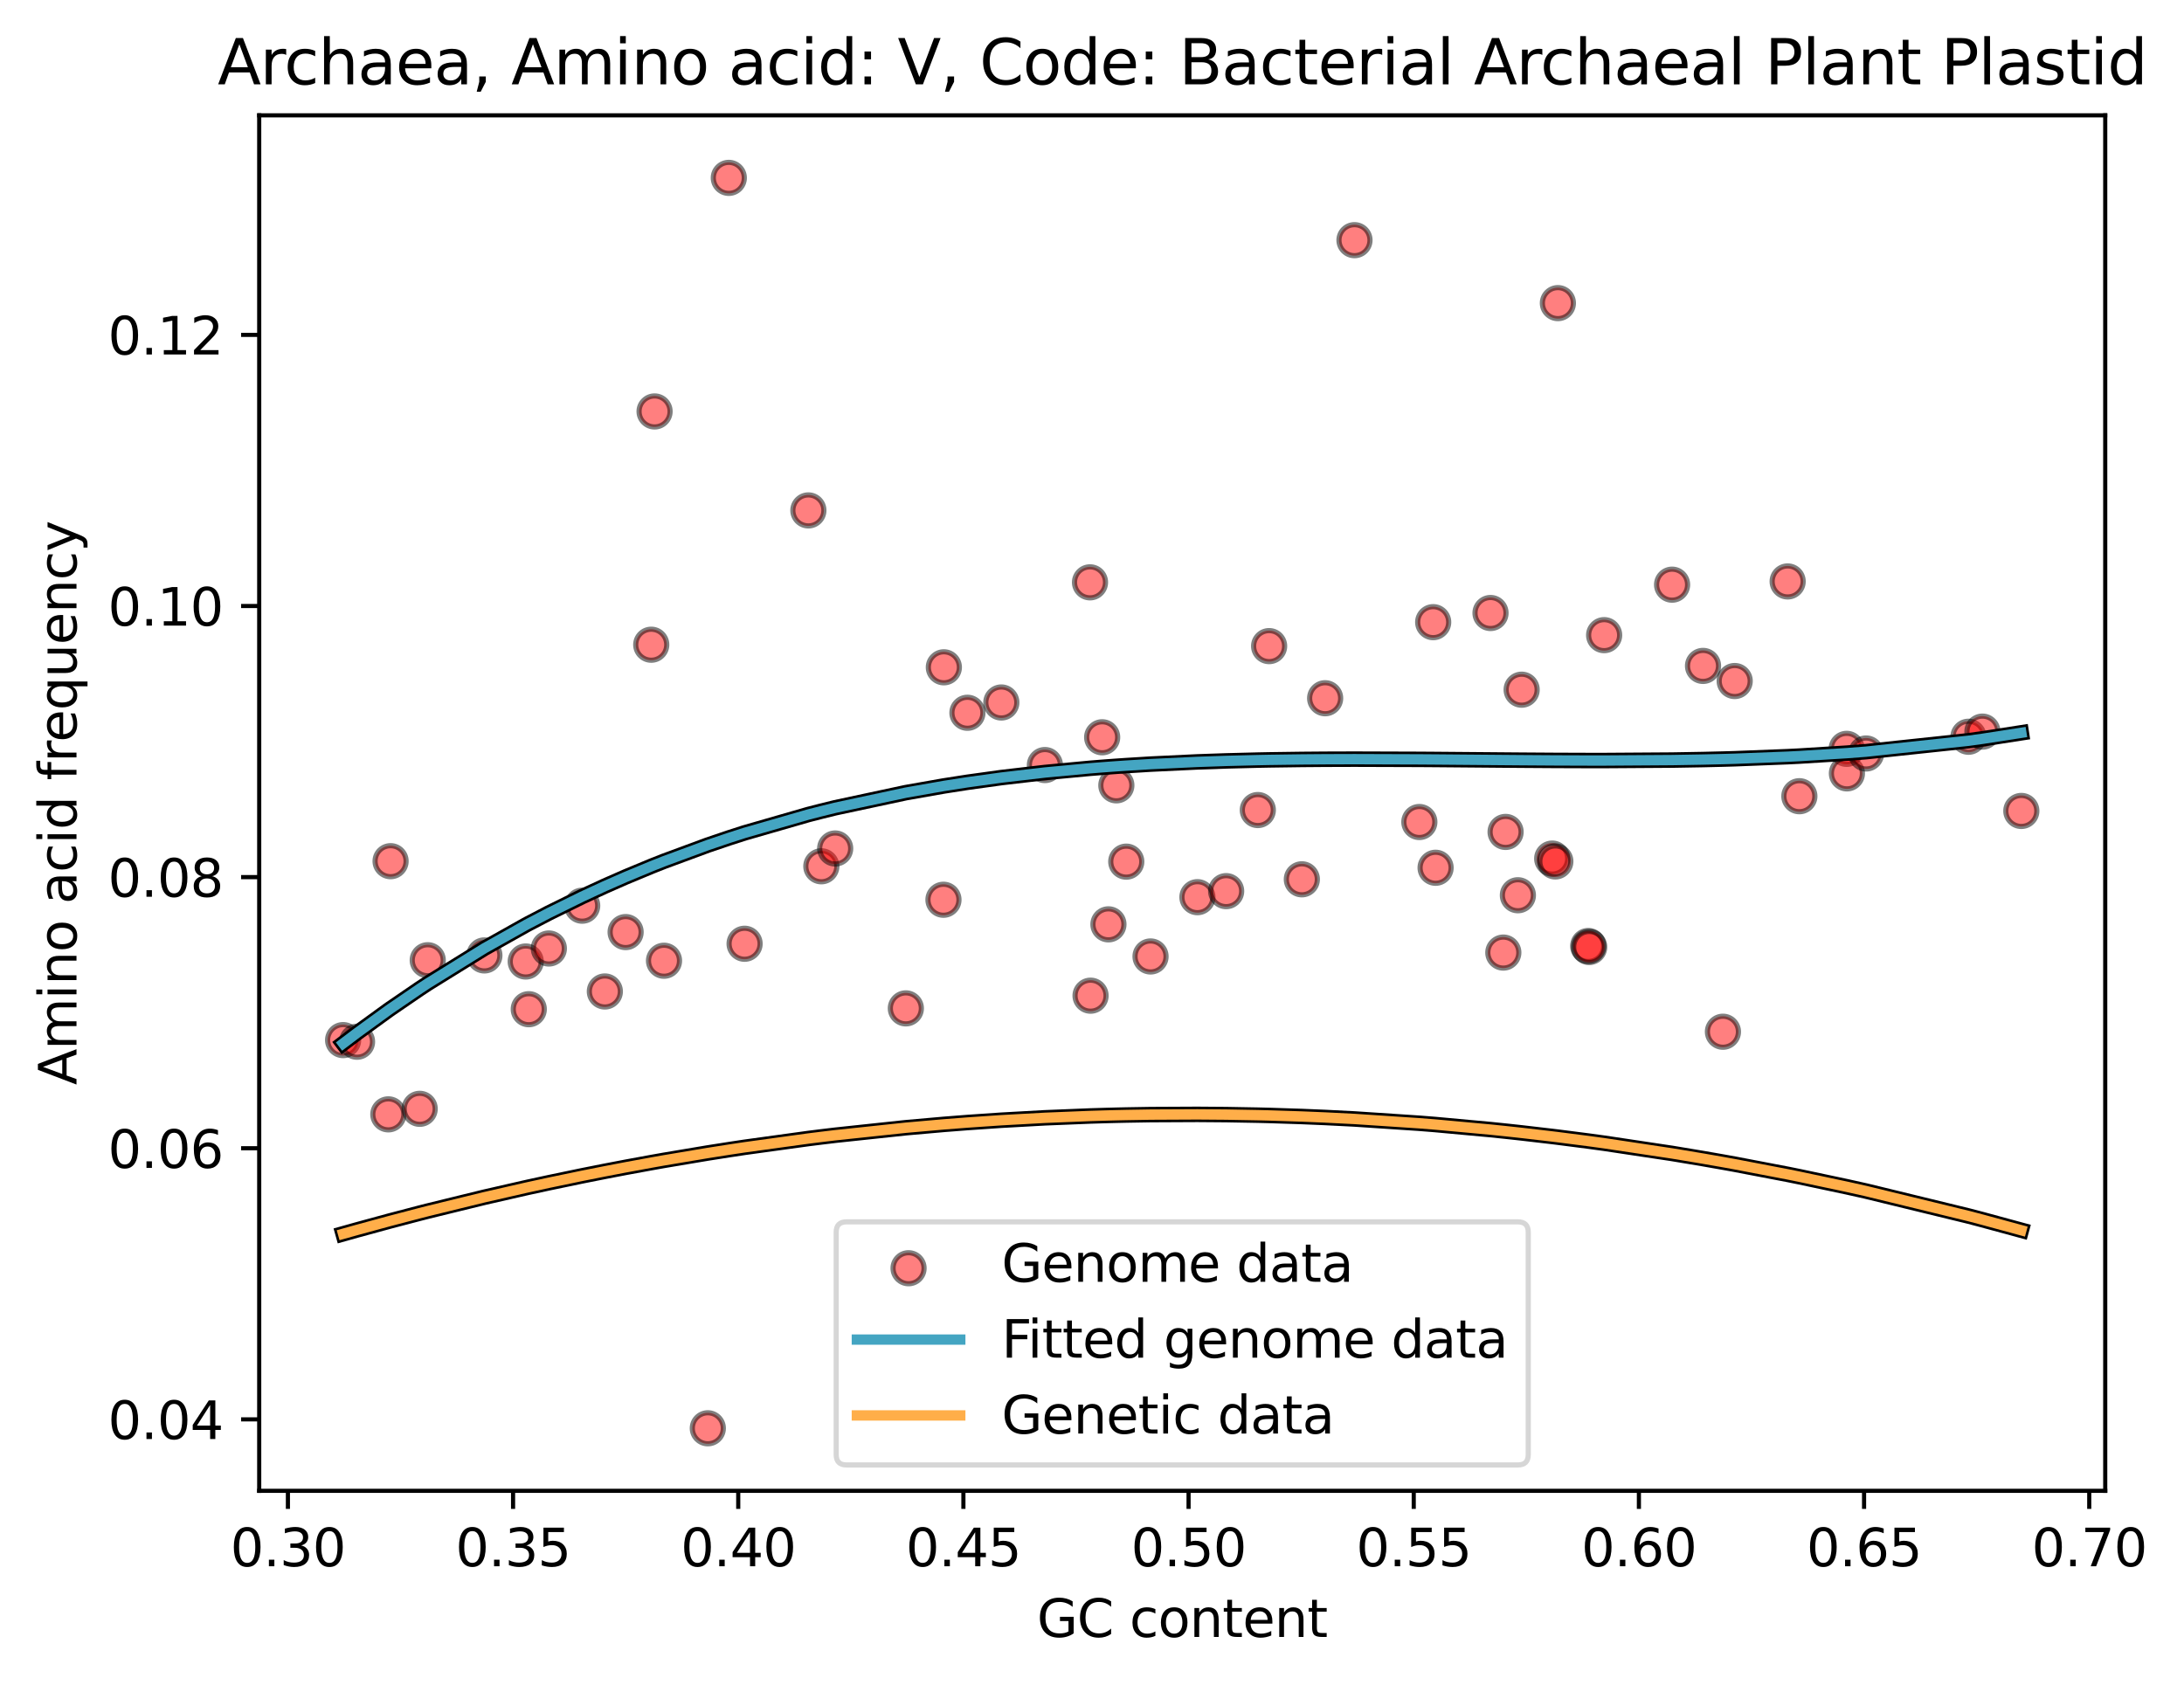 <?xml version="1.0" encoding="utf-8" standalone="no"?>
<!DOCTYPE svg PUBLIC "-//W3C//DTD SVG 1.1//EN"
  "http://www.w3.org/Graphics/SVG/1.1/DTD/svg11.dtd">
<svg xmlns:xlink="http://www.w3.org/1999/xlink" width="422.502pt" height="325.986pt" viewBox="0 0 422.502 325.986" xmlns="http://www.w3.org/2000/svg" version="1.1">
 <defs>
  <style type="text/css">*{stroke-linejoin: round; stroke-linecap: butt}</style>
 </defs>
 <g id="figure_1">
  <g id="patch_1">
   <path d="M 0 325.986 
L 422.502 325.986 
L 422.502 0 
L 0 0 
z
" style="fill: #ffffff"/>
  </g>
  <g id="axes_1">
   <g id="patch_2">
    <path d="M 50.144 288.43 
L 407.264 288.43 
L 407.264 22.318 
L 50.144 22.318 
z
" style="fill: #ffffff"/>
   </g>
   <g id="PathCollection_1">
    <defs>
     <path id="m0ebdf6efb5" d="M 0 3 
C 0.796 3 1.559 2.684 2.121 2.121 
C 2.684 1.559 3 0.796 3 0 
C 3 -0.796 2.684 -1.559 2.121 -2.121 
C 1.559 -2.684 0.796 -3 0 -3 
C -0.796 -3 -1.559 -2.684 -2.121 -2.121 
C -2.684 -1.559 -3 -0.796 -3 0 
C -3 0.796 -2.684 1.559 -2.121 2.121 
C -1.559 2.684 -0.796 3 0 3 
z
" style="stroke: #000000; stroke-opacity: 0.5"/>
    </defs>
    <g clip-path="url(#pdf1509f895)">
     <use xlink:href="#m0ebdf6efb5" x="66.376" y="201.232" style="fill: #ff0000; fill-opacity: 0.5; stroke: #000000; stroke-opacity: 0.5"/>
     <use xlink:href="#m0ebdf6efb5" x="69.071" y="201.546" style="fill: #ff0000; fill-opacity: 0.5; stroke: #000000; stroke-opacity: 0.5"/>
     <use xlink:href="#m0ebdf6efb5" x="75.124" y="215.6" style="fill: #ff0000; fill-opacity: 0.5; stroke: #000000; stroke-opacity: 0.5"/>
     <use xlink:href="#m0ebdf6efb5" x="75.56" y="166.617" style="fill: #ff0000; fill-opacity: 0.5; stroke: #000000; stroke-opacity: 0.5"/>
     <use xlink:href="#m0ebdf6efb5" x="81.191" y="214.528" style="fill: #ff0000; fill-opacity: 0.5; stroke: #000000; stroke-opacity: 0.5"/>
     <use xlink:href="#m0ebdf6efb5" x="82.747" y="185.78" style="fill: #ff0000; fill-opacity: 0.5; stroke: #000000; stroke-opacity: 0.5"/>
     <use xlink:href="#m0ebdf6efb5" x="93.706" y="184.849" style="fill: #ff0000; fill-opacity: 0.5; stroke: #000000; stroke-opacity: 0.5"/>
     <use xlink:href="#m0ebdf6efb5" x="101.704" y="186.026" style="fill: #ff0000; fill-opacity: 0.5; stroke: #000000; stroke-opacity: 0.5"/>
     <use xlink:href="#m0ebdf6efb5" x="102.292" y="195.255" style="fill: #ff0000; fill-opacity: 0.5; stroke: #000000; stroke-opacity: 0.5"/>
     <use xlink:href="#m0ebdf6efb5" x="106.176" y="183.509" style="fill: #ff0000; fill-opacity: 0.5; stroke: #000000; stroke-opacity: 0.5"/>
     <use xlink:href="#m0ebdf6efb5" x="112.626" y="175.226" style="fill: #ff0000; fill-opacity: 0.5; stroke: #000000; stroke-opacity: 0.5"/>
     <use xlink:href="#m0ebdf6efb5" x="117.01" y="191.824" style="fill: #ff0000; fill-opacity: 0.5; stroke: #000000; stroke-opacity: 0.5"/>
     <use xlink:href="#m0ebdf6efb5" x="121.029" y="180.334" style="fill: #ff0000; fill-opacity: 0.5; stroke: #000000; stroke-opacity: 0.5"/>
     <use xlink:href="#m0ebdf6efb5" x="125.985" y="124.736" style="fill: #ff0000; fill-opacity: 0.5; stroke: #000000; stroke-opacity: 0.5"/>
     <use xlink:href="#m0ebdf6efb5" x="126.63" y="79.604" style="fill: #ff0000; fill-opacity: 0.5; stroke: #000000; stroke-opacity: 0.5"/>
     <use xlink:href="#m0ebdf6efb5" x="128.455" y="185.878" style="fill: #ff0000; fill-opacity: 0.5; stroke: #000000; stroke-opacity: 0.5"/>
     <use xlink:href="#m0ebdf6efb5" x="136.93" y="276.334" style="fill: #ff0000; fill-opacity: 0.5; stroke: #000000; stroke-opacity: 0.5"/>
     <use xlink:href="#m0ebdf6efb5" x="140.99" y="34.414" style="fill: #ff0000; fill-opacity: 0.5; stroke: #000000; stroke-opacity: 0.5"/>
     <use xlink:href="#m0ebdf6efb5" x="144.044" y="182.592" style="fill: #ff0000; fill-opacity: 0.5; stroke: #000000; stroke-opacity: 0.5"/>
     <use xlink:href="#m0ebdf6efb5" x="156.382" y="98.752" style="fill: #ff0000; fill-opacity: 0.5; stroke: #000000; stroke-opacity: 0.5"/>
     <use xlink:href="#m0ebdf6efb5" x="158.888" y="167.603" style="fill: #ff0000; fill-opacity: 0.5; stroke: #000000; stroke-opacity: 0.5"/>
     <use xlink:href="#m0ebdf6efb5" x="161.566" y="164.161" style="fill: #ff0000; fill-opacity: 0.5; stroke: #000000; stroke-opacity: 0.5"/>
     <use xlink:href="#m0ebdf6efb5" x="175.239" y="195.094" style="fill: #ff0000; fill-opacity: 0.5; stroke: #000000; stroke-opacity: 0.5"/>
     <use xlink:href="#m0ebdf6efb5" x="182.516" y="174.078" style="fill: #ff0000; fill-opacity: 0.5; stroke: #000000; stroke-opacity: 0.5"/>
     <use xlink:href="#m0ebdf6efb5" x="182.592" y="129.104" style="fill: #ff0000; fill-opacity: 0.5; stroke: #000000; stroke-opacity: 0.5"/>
     <use xlink:href="#m0ebdf6efb5" x="187.153" y="137.903" style="fill: #ff0000; fill-opacity: 0.5; stroke: #000000; stroke-opacity: 0.5"/>
     <use xlink:href="#m0ebdf6efb5" x="193.71" y="135.912" style="fill: #ff0000; fill-opacity: 0.5; stroke: #000000; stroke-opacity: 0.5"/>
     <use xlink:href="#m0ebdf6efb5" x="202.139" y="148.018" style="fill: #ff0000; fill-opacity: 0.5; stroke: #000000; stroke-opacity: 0.5"/>
     <use xlink:href="#m0ebdf6efb5" x="210.866" y="112.667" style="fill: #ff0000; fill-opacity: 0.5; stroke: #000000; stroke-opacity: 0.5"/>
     <use xlink:href="#m0ebdf6efb5" x="210.971" y="192.638" style="fill: #ff0000; fill-opacity: 0.5; stroke: #000000; stroke-opacity: 0.5"/>
     <use xlink:href="#m0ebdf6efb5" x="213.216" y="142.643" style="fill: #ff0000; fill-opacity: 0.5; stroke: #000000; stroke-opacity: 0.5"/>
     <use xlink:href="#m0ebdf6efb5" x="214.43" y="178.837" style="fill: #ff0000; fill-opacity: 0.5; stroke: #000000; stroke-opacity: 0.5"/>
     <use xlink:href="#m0ebdf6efb5" x="215.961" y="151.942" style="fill: #ff0000; fill-opacity: 0.5; stroke: #000000; stroke-opacity: 0.5"/>
     <use xlink:href="#m0ebdf6efb5" x="217.88" y="166.706" style="fill: #ff0000; fill-opacity: 0.5; stroke: #000000; stroke-opacity: 0.5"/>
     <use xlink:href="#m0ebdf6efb5" x="222.575" y="185.051" style="fill: #ff0000; fill-opacity: 0.5; stroke: #000000; stroke-opacity: 0.5"/>
     <use xlink:href="#m0ebdf6efb5" x="231.646" y="173.579" style="fill: #ff0000; fill-opacity: 0.5; stroke: #000000; stroke-opacity: 0.5"/>
     <use xlink:href="#m0ebdf6efb5" x="237.202" y="172.412" style="fill: #ff0000; fill-opacity: 0.5; stroke: #000000; stroke-opacity: 0.5"/>
     <use xlink:href="#m0ebdf6efb5" x="243.329" y="156.722" style="fill: #ff0000; fill-opacity: 0.5; stroke: #000000; stroke-opacity: 0.5"/>
     <use xlink:href="#m0ebdf6efb5" x="245.515" y="125.006" style="fill: #ff0000; fill-opacity: 0.5; stroke: #000000; stroke-opacity: 0.5"/>
     <use xlink:href="#m0ebdf6efb5" x="251.846" y="170.124" style="fill: #ff0000; fill-opacity: 0.5; stroke: #000000; stroke-opacity: 0.5"/>
     <use xlink:href="#m0ebdf6efb5" x="256.352" y="135.09" style="fill: #ff0000; fill-opacity: 0.5; stroke: #000000; stroke-opacity: 0.5"/>
     <use xlink:href="#m0ebdf6efb5" x="262.029" y="46.466" style="fill: #ff0000; fill-opacity: 0.5; stroke: #000000; stroke-opacity: 0.5"/>
     <use xlink:href="#m0ebdf6efb5" x="274.577" y="159.038" style="fill: #ff0000; fill-opacity: 0.5; stroke: #000000; stroke-opacity: 0.5"/>
     <use xlink:href="#m0ebdf6efb5" x="277.254" y="120.371" style="fill: #ff0000; fill-opacity: 0.5; stroke: #000000; stroke-opacity: 0.5"/>
     <use xlink:href="#m0ebdf6efb5" x="277.721" y="167.89" style="fill: #ff0000; fill-opacity: 0.5; stroke: #000000; stroke-opacity: 0.5"/>
     <use xlink:href="#m0ebdf6efb5" x="288.345" y="118.601" style="fill: #ff0000; fill-opacity: 0.5; stroke: #000000; stroke-opacity: 0.5"/>
     <use xlink:href="#m0ebdf6efb5" x="290.822" y="184.299" style="fill: #ff0000; fill-opacity: 0.5; stroke: #000000; stroke-opacity: 0.5"/>
     <use xlink:href="#m0ebdf6efb5" x="291.262" y="160.956" style="fill: #ff0000; fill-opacity: 0.5; stroke: #000000; stroke-opacity: 0.5"/>
     <use xlink:href="#m0ebdf6efb5" x="293.639" y="173.206" style="fill: #ff0000; fill-opacity: 0.5; stroke: #000000; stroke-opacity: 0.5"/>
     <use xlink:href="#m0ebdf6efb5" x="294.368" y="133.436" style="fill: #ff0000; fill-opacity: 0.5; stroke: #000000; stroke-opacity: 0.5"/>
     <use xlink:href="#m0ebdf6efb5" x="300.279" y="166.112" style="fill: #ff0000; fill-opacity: 0.5; stroke: #000000; stroke-opacity: 0.5"/>
     <use xlink:href="#m0ebdf6efb5" x="300.884" y="166.663" style="fill: #ff0000; fill-opacity: 0.5; stroke: #000000; stroke-opacity: 0.5"/>
     <use xlink:href="#m0ebdf6efb5" x="301.379" y="58.646" style="fill: #ff0000; fill-opacity: 0.5; stroke: #000000; stroke-opacity: 0.5"/>
     <use xlink:href="#m0ebdf6efb5" x="307.246" y="183.027" style="fill: #ff0000; fill-opacity: 0.5; stroke: #000000; stroke-opacity: 0.5"/>
     <use xlink:href="#m0ebdf6efb5" x="307.433" y="183.219" style="fill: #ff0000; fill-opacity: 0.5; stroke: #000000; stroke-opacity: 0.5"/>
     <use xlink:href="#m0ebdf6efb5" x="310.325" y="122.884" style="fill: #ff0000; fill-opacity: 0.5; stroke: #000000; stroke-opacity: 0.5"/>
     <use xlink:href="#m0ebdf6efb5" x="323.471" y="113.117" style="fill: #ff0000; fill-opacity: 0.5; stroke: #000000; stroke-opacity: 0.5"/>
     <use xlink:href="#m0ebdf6efb5" x="329.455" y="128.836" style="fill: #ff0000; fill-opacity: 0.5; stroke: #000000; stroke-opacity: 0.5"/>
     <use xlink:href="#m0ebdf6efb5" x="333.307" y="199.614" style="fill: #ff0000; fill-opacity: 0.5; stroke: #000000; stroke-opacity: 0.5"/>
     <use xlink:href="#m0ebdf6efb5" x="335.583" y="131.761" style="fill: #ff0000; fill-opacity: 0.5; stroke: #000000; stroke-opacity: 0.5"/>
     <use xlink:href="#m0ebdf6efb5" x="345.829" y="112.494" style="fill: #ff0000; fill-opacity: 0.5; stroke: #000000; stroke-opacity: 0.5"/>
     <use xlink:href="#m0ebdf6efb5" x="348.092" y="154.046" style="fill: #ff0000; fill-opacity: 0.5; stroke: #000000; stroke-opacity: 0.5"/>
     <use xlink:href="#m0ebdf6efb5" x="357.247" y="144.883" style="fill: #ff0000; fill-opacity: 0.5; stroke: #000000; stroke-opacity: 0.5"/>
     <use xlink:href="#m0ebdf6efb5" x="357.29" y="149.628" style="fill: #ff0000; fill-opacity: 0.5; stroke: #000000; stroke-opacity: 0.5"/>
     <use xlink:href="#m0ebdf6efb5" x="361.001" y="145.781" style="fill: #ff0000; fill-opacity: 0.5; stroke: #000000; stroke-opacity: 0.5"/>
     <use xlink:href="#m0ebdf6efb5" x="380.809" y="142.54" style="fill: #ff0000; fill-opacity: 0.5; stroke: #000000; stroke-opacity: 0.5"/>
     <use xlink:href="#m0ebdf6efb5" x="383.505" y="141.548" style="fill: #ff0000; fill-opacity: 0.5; stroke: #000000; stroke-opacity: 0.5"/>
     <use xlink:href="#m0ebdf6efb5" x="391.031" y="156.898" style="fill: #ff0000; fill-opacity: 0.5; stroke: #000000; stroke-opacity: 0.5"/>
    </g>
   </g>
   <g id="matplotlib.axis_1">
    <g id="xtick_1">
     <g id="line2d_1">
      <defs>
       <path id="mc26ed80497" d="M 0 0 
L 0 3.5 
" style="stroke: #000000; stroke-width: 0.8"/>
      </defs>
      <g>
       <use xlink:href="#mc26ed80497" x="55.696" y="288.43" style="stroke: #000000; stroke-width: 0.8"/>
      </g>
     </g>
     <g id="text_1">
      <!-- 0.30 -->
      <g transform="translate(44.563 303.029) scale(0.1 -0.1)">
       <defs>
        <path id="DejaVuSans-30" d="M 2034 4250 
Q 1547 4250 1301 3770 
Q 1056 3291 1056 2328 
Q 1056 1369 1301 889 
Q 1547 409 2034 409 
Q 2525 409 2770 889 
Q 3016 1369 3016 2328 
Q 3016 3291 2770 3770 
Q 2525 4250 2034 4250 
z
M 2034 4750 
Q 2819 4750 3233 4129 
Q 3647 3509 3647 2328 
Q 3647 1150 3233 529 
Q 2819 -91 2034 -91 
Q 1250 -91 836 529 
Q 422 1150 422 2328 
Q 422 3509 836 4129 
Q 1250 4750 2034 4750 
z
" transform="scale(0.016)"/>
        <path id="DejaVuSans-2e" d="M 684 794 
L 1344 794 
L 1344 0 
L 684 0 
L 684 794 
z
" transform="scale(0.016)"/>
        <path id="DejaVuSans-33" d="M 2597 2516 
Q 3050 2419 3304 2112 
Q 3559 1806 3559 1356 
Q 3559 666 3084 287 
Q 2609 -91 1734 -91 
Q 1441 -91 1130 -33 
Q 819 25 488 141 
L 488 750 
Q 750 597 1062 519 
Q 1375 441 1716 441 
Q 2309 441 2620 675 
Q 2931 909 2931 1356 
Q 2931 1769 2642 2001 
Q 2353 2234 1838 2234 
L 1294 2234 
L 1294 2753 
L 1863 2753 
Q 2328 2753 2575 2939 
Q 2822 3125 2822 3475 
Q 2822 3834 2567 4026 
Q 2313 4219 1838 4219 
Q 1578 4219 1281 4162 
Q 984 4106 628 3988 
L 628 4550 
Q 988 4650 1302 4700 
Q 1616 4750 1894 4750 
Q 2613 4750 3031 4423 
Q 3450 4097 3450 3541 
Q 3450 3153 3228 2886 
Q 3006 2619 2597 2516 
z
" transform="scale(0.016)"/>
       </defs>
       <use xlink:href="#DejaVuSans-30"/>
       <use xlink:href="#DejaVuSans-2e" x="63.623"/>
       <use xlink:href="#DejaVuSans-33" x="95.41"/>
       <use xlink:href="#DejaVuSans-30" x="159.033"/>
      </g>
     </g>
    </g>
    <g id="xtick_2">
     <g id="line2d_2">
      <g>
       <use xlink:href="#mc26ed80497" x="99.255" y="288.43" style="stroke: #000000; stroke-width: 0.8"/>
      </g>
     </g>
     <g id="text_2">
      <!-- 0.35 -->
      <g transform="translate(88.122 303.029) scale(0.1 -0.1)">
       <defs>
        <path id="DejaVuSans-35" d="M 691 4666 
L 3169 4666 
L 3169 4134 
L 1269 4134 
L 1269 2991 
Q 1406 3038 1543 3061 
Q 1681 3084 1819 3084 
Q 2600 3084 3056 2656 
Q 3513 2228 3513 1497 
Q 3513 744 3044 326 
Q 2575 -91 1722 -91 
Q 1428 -91 1123 -41 
Q 819 9 494 109 
L 494 744 
Q 775 591 1075 516 
Q 1375 441 1709 441 
Q 2250 441 2565 725 
Q 2881 1009 2881 1497 
Q 2881 1984 2565 2268 
Q 2250 2553 1709 2553 
Q 1456 2553 1204 2497 
Q 953 2441 691 2322 
L 691 4666 
z
" transform="scale(0.016)"/>
       </defs>
       <use xlink:href="#DejaVuSans-30"/>
       <use xlink:href="#DejaVuSans-2e" x="63.623"/>
       <use xlink:href="#DejaVuSans-33" x="95.41"/>
       <use xlink:href="#DejaVuSans-35" x="159.033"/>
      </g>
     </g>
    </g>
    <g id="xtick_3">
     <g id="line2d_3">
      <g>
       <use xlink:href="#mc26ed80497" x="142.814" y="288.43" style="stroke: #000000; stroke-width: 0.8"/>
      </g>
     </g>
     <g id="text_3">
      <!-- 0.40 -->
      <g transform="translate(131.681 303.029) scale(0.1 -0.1)">
       <defs>
        <path id="DejaVuSans-34" d="M 2419 4116 
L 825 1625 
L 2419 1625 
L 2419 4116 
z
M 2253 4666 
L 3047 4666 
L 3047 1625 
L 3713 1625 
L 3713 1100 
L 3047 1100 
L 3047 0 
L 2419 0 
L 2419 1100 
L 313 1100 
L 313 1709 
L 2253 4666 
z
" transform="scale(0.016)"/>
       </defs>
       <use xlink:href="#DejaVuSans-30"/>
       <use xlink:href="#DejaVuSans-2e" x="63.623"/>
       <use xlink:href="#DejaVuSans-34" x="95.41"/>
       <use xlink:href="#DejaVuSans-30" x="159.033"/>
      </g>
     </g>
    </g>
    <g id="xtick_4">
     <g id="line2d_4">
      <g>
       <use xlink:href="#mc26ed80497" x="186.373" y="288.43" style="stroke: #000000; stroke-width: 0.8"/>
      </g>
     </g>
     <g id="text_4">
      <!-- 0.45 -->
      <g transform="translate(175.241 303.029) scale(0.1 -0.1)">
       <use xlink:href="#DejaVuSans-30"/>
       <use xlink:href="#DejaVuSans-2e" x="63.623"/>
       <use xlink:href="#DejaVuSans-34" x="95.41"/>
       <use xlink:href="#DejaVuSans-35" x="159.033"/>
      </g>
     </g>
    </g>
    <g id="xtick_5">
     <g id="line2d_5">
      <g>
       <use xlink:href="#mc26ed80497" x="229.933" y="288.43" style="stroke: #000000; stroke-width: 0.8"/>
      </g>
     </g>
     <g id="text_5">
      <!-- 0.50 -->
      <g transform="translate(218.8 303.029) scale(0.1 -0.1)">
       <use xlink:href="#DejaVuSans-30"/>
       <use xlink:href="#DejaVuSans-2e" x="63.623"/>
       <use xlink:href="#DejaVuSans-35" x="95.41"/>
       <use xlink:href="#DejaVuSans-30" x="159.033"/>
      </g>
     </g>
    </g>
    <g id="xtick_6">
     <g id="line2d_6">
      <g>
       <use xlink:href="#mc26ed80497" x="273.492" y="288.43" style="stroke: #000000; stroke-width: 0.8"/>
      </g>
     </g>
     <g id="text_6">
      <!-- 0.55 -->
      <g transform="translate(262.359 303.029) scale(0.1 -0.1)">
       <use xlink:href="#DejaVuSans-30"/>
       <use xlink:href="#DejaVuSans-2e" x="63.623"/>
       <use xlink:href="#DejaVuSans-35" x="95.41"/>
       <use xlink:href="#DejaVuSans-35" x="159.033"/>
      </g>
     </g>
    </g>
    <g id="xtick_7">
     <g id="line2d_7">
      <g>
       <use xlink:href="#mc26ed80497" x="317.051" y="288.43" style="stroke: #000000; stroke-width: 0.8"/>
      </g>
     </g>
     <g id="text_7">
      <!-- 0.60 -->
      <g transform="translate(305.918 303.029) scale(0.1 -0.1)">
       <defs>
        <path id="DejaVuSans-36" d="M 2113 2584 
Q 1688 2584 1439 2293 
Q 1191 2003 1191 1497 
Q 1191 994 1439 701 
Q 1688 409 2113 409 
Q 2538 409 2786 701 
Q 3034 994 3034 1497 
Q 3034 2003 2786 2293 
Q 2538 2584 2113 2584 
z
M 3366 4563 
L 3366 3988 
Q 3128 4100 2886 4159 
Q 2644 4219 2406 4219 
Q 1781 4219 1451 3797 
Q 1122 3375 1075 2522 
Q 1259 2794 1537 2939 
Q 1816 3084 2150 3084 
Q 2853 3084 3261 2657 
Q 3669 2231 3669 1497 
Q 3669 778 3244 343 
Q 2819 -91 2113 -91 
Q 1303 -91 875 529 
Q 447 1150 447 2328 
Q 447 3434 972 4092 
Q 1497 4750 2381 4750 
Q 2619 4750 2861 4703 
Q 3103 4656 3366 4563 
z
" transform="scale(0.016)"/>
       </defs>
       <use xlink:href="#DejaVuSans-30"/>
       <use xlink:href="#DejaVuSans-2e" x="63.623"/>
       <use xlink:href="#DejaVuSans-36" x="95.41"/>
       <use xlink:href="#DejaVuSans-30" x="159.033"/>
      </g>
     </g>
    </g>
    <g id="xtick_8">
     <g id="line2d_8">
      <g>
       <use xlink:href="#mc26ed80497" x="360.61" y="288.43" style="stroke: #000000; stroke-width: 0.8"/>
      </g>
     </g>
     <g id="text_8">
      <!-- 0.65 -->
      <g transform="translate(349.478 303.029) scale(0.1 -0.1)">
       <use xlink:href="#DejaVuSans-30"/>
       <use xlink:href="#DejaVuSans-2e" x="63.623"/>
       <use xlink:href="#DejaVuSans-36" x="95.41"/>
       <use xlink:href="#DejaVuSans-35" x="159.033"/>
      </g>
     </g>
    </g>
    <g id="xtick_9">
     <g id="line2d_9">
      <g>
       <use xlink:href="#mc26ed80497" x="404.17" y="288.43" style="stroke: #000000; stroke-width: 0.8"/>
      </g>
     </g>
     <g id="text_9">
      <!-- 0.70 -->
      <g transform="translate(393.037 303.029) scale(0.1 -0.1)">
       <defs>
        <path id="DejaVuSans-37" d="M 525 4666 
L 3525 4666 
L 3525 4397 
L 1831 0 
L 1172 0 
L 2766 4134 
L 525 4134 
L 525 4666 
z
" transform="scale(0.016)"/>
       </defs>
       <use xlink:href="#DejaVuSans-30"/>
       <use xlink:href="#DejaVuSans-2e" x="63.623"/>
       <use xlink:href="#DejaVuSans-37" x="95.41"/>
       <use xlink:href="#DejaVuSans-30" x="159.033"/>
      </g>
     </g>
    </g>
    <g id="text_10">
     <!-- GC content -->
     <g transform="translate(200.606 316.707) scale(0.1 -0.1)">
      <defs>
       <path id="DejaVuSans-47" d="M 3809 666 
L 3809 1919 
L 2778 1919 
L 2778 2438 
L 4434 2438 
L 4434 434 
Q 4069 175 3628 42 
Q 3188 -91 2688 -91 
Q 1594 -91 976 548 
Q 359 1188 359 2328 
Q 359 3472 976 4111 
Q 1594 4750 2688 4750 
Q 3144 4750 3555 4637 
Q 3966 4525 4313 4306 
L 4313 3634 
Q 3963 3931 3569 4081 
Q 3175 4231 2741 4231 
Q 1884 4231 1454 3753 
Q 1025 3275 1025 2328 
Q 1025 1384 1454 906 
Q 1884 428 2741 428 
Q 3075 428 3337 486 
Q 3600 544 3809 666 
z
" transform="scale(0.016)"/>
       <path id="DejaVuSans-43" d="M 4122 4306 
L 4122 3641 
Q 3803 3938 3442 4084 
Q 3081 4231 2675 4231 
Q 1875 4231 1450 3742 
Q 1025 3253 1025 2328 
Q 1025 1406 1450 917 
Q 1875 428 2675 428 
Q 3081 428 3442 575 
Q 3803 722 4122 1019 
L 4122 359 
Q 3791 134 3420 21 
Q 3050 -91 2638 -91 
Q 1578 -91 968 557 
Q 359 1206 359 2328 
Q 359 3453 968 4101 
Q 1578 4750 2638 4750 
Q 3056 4750 3426 4639 
Q 3797 4528 4122 4306 
z
" transform="scale(0.016)"/>
       <path id="DejaVuSans-20" transform="scale(0.016)"/>
       <path id="DejaVuSans-63" d="M 3122 3366 
L 3122 2828 
Q 2878 2963 2633 3030 
Q 2388 3097 2138 3097 
Q 1578 3097 1268 2742 
Q 959 2388 959 1747 
Q 959 1106 1268 751 
Q 1578 397 2138 397 
Q 2388 397 2633 464 
Q 2878 531 3122 666 
L 3122 134 
Q 2881 22 2623 -34 
Q 2366 -91 2075 -91 
Q 1284 -91 818 406 
Q 353 903 353 1747 
Q 353 2603 823 3093 
Q 1294 3584 2113 3584 
Q 2378 3584 2631 3529 
Q 2884 3475 3122 3366 
z
" transform="scale(0.016)"/>
       <path id="DejaVuSans-6f" d="M 1959 3097 
Q 1497 3097 1228 2736 
Q 959 2375 959 1747 
Q 959 1119 1226 758 
Q 1494 397 1959 397 
Q 2419 397 2687 759 
Q 2956 1122 2956 1747 
Q 2956 2369 2687 2733 
Q 2419 3097 1959 3097 
z
M 1959 3584 
Q 2709 3584 3137 3096 
Q 3566 2609 3566 1747 
Q 3566 888 3137 398 
Q 2709 -91 1959 -91 
Q 1206 -91 779 398 
Q 353 888 353 1747 
Q 353 2609 779 3096 
Q 1206 3584 1959 3584 
z
" transform="scale(0.016)"/>
       <path id="DejaVuSans-6e" d="M 3513 2113 
L 3513 0 
L 2938 0 
L 2938 2094 
Q 2938 2591 2744 2837 
Q 2550 3084 2163 3084 
Q 1697 3084 1428 2787 
Q 1159 2491 1159 1978 
L 1159 0 
L 581 0 
L 581 3500 
L 1159 3500 
L 1159 2956 
Q 1366 3272 1645 3428 
Q 1925 3584 2291 3584 
Q 2894 3584 3203 3211 
Q 3513 2838 3513 2113 
z
" transform="scale(0.016)"/>
       <path id="DejaVuSans-74" d="M 1172 4494 
L 1172 3500 
L 2356 3500 
L 2356 3053 
L 1172 3053 
L 1172 1153 
Q 1172 725 1289 603 
Q 1406 481 1766 481 
L 2356 481 
L 2356 0 
L 1766 0 
Q 1100 0 847 248 
Q 594 497 594 1153 
L 594 3053 
L 172 3053 
L 172 3500 
L 594 3500 
L 594 4494 
L 1172 4494 
z
" transform="scale(0.016)"/>
       <path id="DejaVuSans-65" d="M 3597 1894 
L 3597 1613 
L 953 1613 
Q 991 1019 1311 708 
Q 1631 397 2203 397 
Q 2534 397 2845 478 
Q 3156 559 3463 722 
L 3463 178 
Q 3153 47 2828 -22 
Q 2503 -91 2169 -91 
Q 1331 -91 842 396 
Q 353 884 353 1716 
Q 353 2575 817 3079 
Q 1281 3584 2069 3584 
Q 2775 3584 3186 3129 
Q 3597 2675 3597 1894 
z
M 3022 2063 
Q 3016 2534 2758 2815 
Q 2500 3097 2075 3097 
Q 1594 3097 1305 2825 
Q 1016 2553 972 2059 
L 3022 2063 
z
" transform="scale(0.016)"/>
      </defs>
      <use xlink:href="#DejaVuSans-47"/>
      <use xlink:href="#DejaVuSans-43" x="77.49"/>
      <use xlink:href="#DejaVuSans-20" x="147.314"/>
      <use xlink:href="#DejaVuSans-63" x="179.102"/>
      <use xlink:href="#DejaVuSans-6f" x="234.082"/>
      <use xlink:href="#DejaVuSans-6e" x="295.264"/>
      <use xlink:href="#DejaVuSans-74" x="358.643"/>
      <use xlink:href="#DejaVuSans-65" x="397.852"/>
      <use xlink:href="#DejaVuSans-6e" x="459.375"/>
      <use xlink:href="#DejaVuSans-74" x="522.754"/>
     </g>
    </g>
   </g>
   <g id="matplotlib.axis_2">
    <g id="ytick_1">
     <g id="line2d_10">
      <defs>
       <path id="m6b4b177e2e" d="M 0 0 
L -3.5 0 
" style="stroke: #000000; stroke-width: 0.8"/>
      </defs>
      <g>
       <use xlink:href="#m6b4b177e2e" x="50.144" y="274.614" style="stroke: #000000; stroke-width: 0.8"/>
      </g>
     </g>
     <g id="text_11">
      <!-- 0.04 -->
      <g transform="translate(20.878 278.413) scale(0.1 -0.1)">
       <use xlink:href="#DejaVuSans-30"/>
       <use xlink:href="#DejaVuSans-2e" x="63.623"/>
       <use xlink:href="#DejaVuSans-30" x="95.41"/>
       <use xlink:href="#DejaVuSans-34" x="159.033"/>
      </g>
     </g>
    </g>
    <g id="ytick_2">
     <g id="line2d_11">
      <g>
       <use xlink:href="#m6b4b177e2e" x="50.144" y="222.157" style="stroke: #000000; stroke-width: 0.8"/>
      </g>
     </g>
     <g id="text_12">
      <!-- 0.06 -->
      <g transform="translate(20.878 225.956) scale(0.1 -0.1)">
       <use xlink:href="#DejaVuSans-30"/>
       <use xlink:href="#DejaVuSans-2e" x="63.623"/>
       <use xlink:href="#DejaVuSans-30" x="95.41"/>
       <use xlink:href="#DejaVuSans-36" x="159.033"/>
      </g>
     </g>
    </g>
    <g id="ytick_3">
     <g id="line2d_12">
      <g>
       <use xlink:href="#m6b4b177e2e" x="50.144" y="169.699" style="stroke: #000000; stroke-width: 0.8"/>
      </g>
     </g>
     <g id="text_13">
      <!-- 0.08 -->
      <g transform="translate(20.878 173.498) scale(0.1 -0.1)">
       <defs>
        <path id="DejaVuSans-38" d="M 2034 2216 
Q 1584 2216 1326 1975 
Q 1069 1734 1069 1313 
Q 1069 891 1326 650 
Q 1584 409 2034 409 
Q 2484 409 2743 651 
Q 3003 894 3003 1313 
Q 3003 1734 2745 1975 
Q 2488 2216 2034 2216 
z
M 1403 2484 
Q 997 2584 770 2862 
Q 544 3141 544 3541 
Q 544 4100 942 4425 
Q 1341 4750 2034 4750 
Q 2731 4750 3128 4425 
Q 3525 4100 3525 3541 
Q 3525 3141 3298 2862 
Q 3072 2584 2669 2484 
Q 3125 2378 3379 2068 
Q 3634 1759 3634 1313 
Q 3634 634 3220 271 
Q 2806 -91 2034 -91 
Q 1263 -91 848 271 
Q 434 634 434 1313 
Q 434 1759 690 2068 
Q 947 2378 1403 2484 
z
M 1172 3481 
Q 1172 3119 1398 2916 
Q 1625 2713 2034 2713 
Q 2441 2713 2670 2916 
Q 2900 3119 2900 3481 
Q 2900 3844 2670 4047 
Q 2441 4250 2034 4250 
Q 1625 4250 1398 4047 
Q 1172 3844 1172 3481 
z
" transform="scale(0.016)"/>
       </defs>
       <use xlink:href="#DejaVuSans-30"/>
       <use xlink:href="#DejaVuSans-2e" x="63.623"/>
       <use xlink:href="#DejaVuSans-30" x="95.41"/>
       <use xlink:href="#DejaVuSans-38" x="159.033"/>
      </g>
     </g>
    </g>
    <g id="ytick_4">
     <g id="line2d_13">
      <g>
       <use xlink:href="#m6b4b177e2e" x="50.144" y="117.242" style="stroke: #000000; stroke-width: 0.8"/>
      </g>
     </g>
     <g id="text_14">
      <!-- 0.10 -->
      <g transform="translate(20.878 121.041) scale(0.1 -0.1)">
       <defs>
        <path id="DejaVuSans-31" d="M 794 531 
L 1825 531 
L 1825 4091 
L 703 3866 
L 703 4441 
L 1819 4666 
L 2450 4666 
L 2450 531 
L 3481 531 
L 3481 0 
L 794 0 
L 794 531 
z
" transform="scale(0.016)"/>
       </defs>
       <use xlink:href="#DejaVuSans-30"/>
       <use xlink:href="#DejaVuSans-2e" x="63.623"/>
       <use xlink:href="#DejaVuSans-31" x="95.41"/>
       <use xlink:href="#DejaVuSans-30" x="159.033"/>
      </g>
     </g>
    </g>
    <g id="ytick_5">
     <g id="line2d_14">
      <g>
       <use xlink:href="#m6b4b177e2e" x="50.144" y="64.784" style="stroke: #000000; stroke-width: 0.8"/>
      </g>
     </g>
     <g id="text_15">
      <!-- 0.12 -->
      <g transform="translate(20.878 68.583) scale(0.1 -0.1)">
       <defs>
        <path id="DejaVuSans-32" d="M 1228 531 
L 3431 531 
L 3431 0 
L 469 0 
L 469 531 
Q 828 903 1448 1529 
Q 2069 2156 2228 2338 
Q 2531 2678 2651 2914 
Q 2772 3150 2772 3378 
Q 2772 3750 2511 3984 
Q 2250 4219 1831 4219 
Q 1534 4219 1204 4116 
Q 875 4013 500 3803 
L 500 4441 
Q 881 4594 1212 4672 
Q 1544 4750 1819 4750 
Q 2544 4750 2975 4387 
Q 3406 4025 3406 3419 
Q 3406 3131 3298 2873 
Q 3191 2616 2906 2266 
Q 2828 2175 2409 1742 
Q 1991 1309 1228 531 
z
" transform="scale(0.016)"/>
       </defs>
       <use xlink:href="#DejaVuSans-30"/>
       <use xlink:href="#DejaVuSans-2e" x="63.623"/>
       <use xlink:href="#DejaVuSans-31" x="95.41"/>
       <use xlink:href="#DejaVuSans-32" x="159.033"/>
      </g>
     </g>
    </g>
    <g id="text_16">
     <!-- Amino acid frequency -->
     <g transform="translate(14.798 209.913) rotate(-90) scale(0.1 -0.1)">
      <defs>
       <path id="DejaVuSans-41" d="M 2188 4044 
L 1331 1722 
L 3047 1722 
L 2188 4044 
z
M 1831 4666 
L 2547 4666 
L 4325 0 
L 3669 0 
L 3244 1197 
L 1141 1197 
L 716 0 
L 50 0 
L 1831 4666 
z
" transform="scale(0.016)"/>
       <path id="DejaVuSans-6d" d="M 3328 2828 
Q 3544 3216 3844 3400 
Q 4144 3584 4550 3584 
Q 5097 3584 5394 3201 
Q 5691 2819 5691 2113 
L 5691 0 
L 5113 0 
L 5113 2094 
Q 5113 2597 4934 2840 
Q 4756 3084 4391 3084 
Q 3944 3084 3684 2787 
Q 3425 2491 3425 1978 
L 3425 0 
L 2847 0 
L 2847 2094 
Q 2847 2600 2669 2842 
Q 2491 3084 2119 3084 
Q 1678 3084 1418 2786 
Q 1159 2488 1159 1978 
L 1159 0 
L 581 0 
L 581 3500 
L 1159 3500 
L 1159 2956 
Q 1356 3278 1631 3431 
Q 1906 3584 2284 3584 
Q 2666 3584 2933 3390 
Q 3200 3197 3328 2828 
z
" transform="scale(0.016)"/>
       <path id="DejaVuSans-69" d="M 603 3500 
L 1178 3500 
L 1178 0 
L 603 0 
L 603 3500 
z
M 603 4863 
L 1178 4863 
L 1178 4134 
L 603 4134 
L 603 4863 
z
" transform="scale(0.016)"/>
       <path id="DejaVuSans-61" d="M 2194 1759 
Q 1497 1759 1228 1600 
Q 959 1441 959 1056 
Q 959 750 1161 570 
Q 1363 391 1709 391 
Q 2188 391 2477 730 
Q 2766 1069 2766 1631 
L 2766 1759 
L 2194 1759 
z
M 3341 1997 
L 3341 0 
L 2766 0 
L 2766 531 
Q 2569 213 2275 61 
Q 1981 -91 1556 -91 
Q 1019 -91 701 211 
Q 384 513 384 1019 
Q 384 1609 779 1909 
Q 1175 2209 1959 2209 
L 2766 2209 
L 2766 2266 
Q 2766 2663 2505 2880 
Q 2244 3097 1772 3097 
Q 1472 3097 1187 3025 
Q 903 2953 641 2809 
L 641 3341 
Q 956 3463 1253 3523 
Q 1550 3584 1831 3584 
Q 2591 3584 2966 3190 
Q 3341 2797 3341 1997 
z
" transform="scale(0.016)"/>
       <path id="DejaVuSans-64" d="M 2906 2969 
L 2906 4863 
L 3481 4863 
L 3481 0 
L 2906 0 
L 2906 525 
Q 2725 213 2448 61 
Q 2172 -91 1784 -91 
Q 1150 -91 751 415 
Q 353 922 353 1747 
Q 353 2572 751 3078 
Q 1150 3584 1784 3584 
Q 2172 3584 2448 3432 
Q 2725 3281 2906 2969 
z
M 947 1747 
Q 947 1113 1208 752 
Q 1469 391 1925 391 
Q 2381 391 2643 752 
Q 2906 1113 2906 1747 
Q 2906 2381 2643 2742 
Q 2381 3103 1925 3103 
Q 1469 3103 1208 2742 
Q 947 2381 947 1747 
z
" transform="scale(0.016)"/>
       <path id="DejaVuSans-66" d="M 2375 4863 
L 2375 4384 
L 1825 4384 
Q 1516 4384 1395 4259 
Q 1275 4134 1275 3809 
L 1275 3500 
L 2222 3500 
L 2222 3053 
L 1275 3053 
L 1275 0 
L 697 0 
L 697 3053 
L 147 3053 
L 147 3500 
L 697 3500 
L 697 3744 
Q 697 4328 969 4595 
Q 1241 4863 1831 4863 
L 2375 4863 
z
" transform="scale(0.016)"/>
       <path id="DejaVuSans-72" d="M 2631 2963 
Q 2534 3019 2420 3045 
Q 2306 3072 2169 3072 
Q 1681 3072 1420 2755 
Q 1159 2438 1159 1844 
L 1159 0 
L 581 0 
L 581 3500 
L 1159 3500 
L 1159 2956 
Q 1341 3275 1631 3429 
Q 1922 3584 2338 3584 
Q 2397 3584 2469 3576 
Q 2541 3569 2628 3553 
L 2631 2963 
z
" transform="scale(0.016)"/>
       <path id="DejaVuSans-71" d="M 947 1747 
Q 947 1113 1208 752 
Q 1469 391 1925 391 
Q 2381 391 2643 752 
Q 2906 1113 2906 1747 
Q 2906 2381 2643 2742 
Q 2381 3103 1925 3103 
Q 1469 3103 1208 2742 
Q 947 2381 947 1747 
z
M 2906 525 
Q 2725 213 2448 61 
Q 2172 -91 1784 -91 
Q 1150 -91 751 415 
Q 353 922 353 1747 
Q 353 2572 751 3078 
Q 1150 3584 1784 3584 
Q 2172 3584 2448 3432 
Q 2725 3281 2906 2969 
L 2906 3500 
L 3481 3500 
L 3481 -1331 
L 2906 -1331 
L 2906 525 
z
" transform="scale(0.016)"/>
       <path id="DejaVuSans-75" d="M 544 1381 
L 544 3500 
L 1119 3500 
L 1119 1403 
Q 1119 906 1312 657 
Q 1506 409 1894 409 
Q 2359 409 2629 706 
Q 2900 1003 2900 1516 
L 2900 3500 
L 3475 3500 
L 3475 0 
L 2900 0 
L 2900 538 
Q 2691 219 2414 64 
Q 2138 -91 1772 -91 
Q 1169 -91 856 284 
Q 544 659 544 1381 
z
M 1991 3584 
L 1991 3584 
z
" transform="scale(0.016)"/>
       <path id="DejaVuSans-79" d="M 2059 -325 
Q 1816 -950 1584 -1140 
Q 1353 -1331 966 -1331 
L 506 -1331 
L 506 -850 
L 844 -850 
Q 1081 -850 1212 -737 
Q 1344 -625 1503 -206 
L 1606 56 
L 191 3500 
L 800 3500 
L 1894 763 
L 2988 3500 
L 3597 3500 
L 2059 -325 
z
" transform="scale(0.016)"/>
      </defs>
      <use xlink:href="#DejaVuSans-41"/>
      <use xlink:href="#DejaVuSans-6d" x="68.408"/>
      <use xlink:href="#DejaVuSans-69" x="165.82"/>
      <use xlink:href="#DejaVuSans-6e" x="193.604"/>
      <use xlink:href="#DejaVuSans-6f" x="256.982"/>
      <use xlink:href="#DejaVuSans-20" x="318.164"/>
      <use xlink:href="#DejaVuSans-61" x="349.951"/>
      <use xlink:href="#DejaVuSans-63" x="411.23"/>
      <use xlink:href="#DejaVuSans-69" x="466.211"/>
      <use xlink:href="#DejaVuSans-64" x="493.994"/>
      <use xlink:href="#DejaVuSans-20" x="557.471"/>
      <use xlink:href="#DejaVuSans-66" x="589.258"/>
      <use xlink:href="#DejaVuSans-72" x="624.463"/>
      <use xlink:href="#DejaVuSans-65" x="663.326"/>
      <use xlink:href="#DejaVuSans-71" x="724.85"/>
      <use xlink:href="#DejaVuSans-75" x="788.326"/>
      <use xlink:href="#DejaVuSans-65" x="851.705"/>
      <use xlink:href="#DejaVuSans-6e" x="913.229"/>
      <use xlink:href="#DejaVuSans-63" x="976.607"/>
      <use xlink:href="#DejaVuSans-79" x="1031.588"/>
     </g>
    </g>
   </g>
   <g id="line2d_15">
    <path d="M 66.376 201.878 
L 69.071 199.84 
L 75.124 195.444 
L 75.56 195.138 
L 81.191 191.287 
L 82.747 190.261 
L 93.706 183.469 
L 101.704 178.982 
L 102.292 178.667 
L 106.176 176.639 
L 112.626 173.462 
L 117.01 171.436 
L 121.029 169.67 
L 125.985 167.61 
L 126.63 167.351 
L 128.455 166.63 
L 136.93 163.5 
L 140.99 162.124 
L 144.044 161.14 
L 156.382 157.585 
L 158.888 156.943 
L 161.566 156.284 
L 175.239 153.357 
L 182.516 152.075 
L 182.592 152.062 
L 187.153 151.35 
L 193.71 150.442 
L 202.139 149.46 
L 210.866 148.645 
L 210.971 148.637 
L 213.216 148.458 
L 214.43 148.367 
L 215.961 148.256 
L 217.88 148.125 
L 222.575 147.837 
L 231.646 147.406 
L 237.202 147.215 
L 243.329 147.06 
L 245.515 147.017 
L 251.846 146.929 
L 256.352 146.893 
L 262.029 146.875 
L 274.577 146.916 
L 277.254 146.935 
L 277.721 146.938 
L 288.345 147.027 
L 290.822 147.048 
L 291.262 147.051 
L 293.639 147.07 
L 294.368 147.076 
L 300.279 147.115 
L 300.884 147.119 
L 301.379 147.121 
L 307.246 147.141 
L 307.433 147.141 
L 310.325 147.143 
L 323.471 147.056 
L 329.455 146.953 
L 333.307 146.861 
L 335.583 146.796 
L 345.829 146.397 
L 348.092 146.283 
L 357.247 145.715 
L 357.29 145.712 
L 361.001 145.428 
L 380.809 143.317 
L 383.505 142.943 
L 391.031 141.778 
" clip-path="url(#pdf1509f895)" style="fill: none; stroke: #000000; stroke-width: 3; stroke-linecap: square"/>
   </g>
   <g id="line2d_16">
    <path d="M 66.376 201.878 
L 69.071 199.84 
L 75.124 195.444 
L 75.56 195.138 
L 81.191 191.287 
L 82.747 190.261 
L 93.706 183.469 
L 101.704 178.982 
L 102.292 178.667 
L 106.176 176.639 
L 112.626 173.462 
L 117.01 171.436 
L 121.029 169.67 
L 125.985 167.61 
L 126.63 167.351 
L 128.455 166.63 
L 136.93 163.5 
L 140.99 162.124 
L 144.044 161.14 
L 156.382 157.585 
L 158.888 156.943 
L 161.566 156.284 
L 175.239 153.357 
L 182.516 152.075 
L 182.592 152.062 
L 187.153 151.35 
L 193.71 150.442 
L 202.139 149.46 
L 210.866 148.645 
L 210.971 148.637 
L 213.216 148.458 
L 214.43 148.367 
L 215.961 148.256 
L 217.88 148.125 
L 222.575 147.837 
L 231.646 147.406 
L 237.202 147.215 
L 243.329 147.06 
L 245.515 147.017 
L 251.846 146.929 
L 256.352 146.893 
L 262.029 146.875 
L 274.577 146.916 
L 277.254 146.935 
L 277.721 146.938 
L 288.345 147.027 
L 290.822 147.048 
L 291.262 147.051 
L 293.639 147.07 
L 294.368 147.076 
L 300.279 147.115 
L 300.884 147.119 
L 301.379 147.121 
L 307.246 147.141 
L 307.433 147.141 
L 310.325 147.143 
L 323.471 147.056 
L 329.455 146.953 
L 333.307 146.861 
L 335.583 146.796 
L 345.829 146.397 
L 348.092 146.283 
L 357.247 145.715 
L 357.29 145.712 
L 361.001 145.428 
L 380.809 143.317 
L 383.505 142.943 
L 391.031 141.778 
" clip-path="url(#pdf1509f895)" style="fill: none; stroke: #44a5c2; stroke-width: 2; stroke-linecap: square"/>
   </g>
   <g id="line2d_17">
    <path d="M 66.376 238.711 
L 69.071 237.956 
L 75.124 236.305 
L 75.56 236.189 
L 81.191 234.714 
L 82.747 234.316 
L 93.706 231.633 
L 101.704 229.805 
L 102.292 229.675 
L 106.176 228.832 
L 112.626 227.488 
L 117.01 226.617 
L 121.029 225.846 
L 125.985 224.935 
L 126.63 224.819 
L 128.455 224.496 
L 136.93 223.072 
L 140.99 222.434 
L 144.044 221.973 
L 156.382 220.273 
L 158.888 219.96 
L 161.566 219.638 
L 175.239 218.184 
L 182.516 217.542 
L 182.592 217.536 
L 187.153 217.181 
L 193.71 216.733 
L 202.139 216.267 
L 210.866 215.914 
L 210.971 215.91 
L 213.216 215.841 
L 214.43 215.807 
L 215.961 215.768 
L 217.88 215.725 
L 222.575 215.646 
L 231.646 215.602 
L 237.202 215.645 
L 243.329 215.755 
L 245.515 215.809 
L 251.846 216.014 
L 256.352 216.203 
L 262.029 216.49 
L 274.577 217.322 
L 277.254 217.534 
L 277.721 217.573 
L 288.345 218.547 
L 290.822 218.803 
L 291.262 218.849 
L 293.639 219.106 
L 294.368 219.187 
L 300.279 219.875 
L 300.884 219.949 
L 301.379 220.01 
L 307.246 220.764 
L 307.433 220.789 
L 310.325 221.183 
L 323.471 223.159 
L 329.455 224.157 
L 333.307 224.832 
L 335.583 225.243 
L 345.829 227.204 
L 348.092 227.662 
L 357.247 229.604 
L 357.29 229.613 
L 361.001 230.442 
L 380.809 235.266 
L 383.505 235.976 
L 391.031 238.022 
" clip-path="url(#pdf1509f895)" style="fill: none; stroke: #000000; stroke-width: 3; stroke-linecap: square"/>
   </g>
   <g id="line2d_18">
    <path d="M 66.376 238.711 
L 69.071 237.956 
L 75.124 236.305 
L 75.56 236.189 
L 81.191 234.714 
L 82.747 234.316 
L 93.706 231.633 
L 101.704 229.805 
L 102.292 229.675 
L 106.176 228.832 
L 112.626 227.488 
L 117.01 226.617 
L 121.029 225.846 
L 125.985 224.935 
L 126.63 224.819 
L 128.455 224.496 
L 136.93 223.072 
L 140.99 222.434 
L 144.044 221.973 
L 156.382 220.273 
L 158.888 219.96 
L 161.566 219.638 
L 175.239 218.184 
L 182.516 217.542 
L 182.592 217.536 
L 187.153 217.181 
L 193.71 216.733 
L 202.139 216.267 
L 210.866 215.914 
L 210.971 215.91 
L 213.216 215.841 
L 214.43 215.807 
L 215.961 215.768 
L 217.88 215.725 
L 222.575 215.646 
L 231.646 215.602 
L 237.202 215.645 
L 243.329 215.755 
L 245.515 215.809 
L 251.846 216.014 
L 256.352 216.203 
L 262.029 216.49 
L 274.577 217.322 
L 277.254 217.534 
L 277.721 217.573 
L 288.345 218.547 
L 290.822 218.803 
L 291.262 218.849 
L 293.639 219.106 
L 294.368 219.187 
L 300.279 219.875 
L 300.884 219.949 
L 301.379 220.01 
L 307.246 220.764 
L 307.433 220.789 
L 310.325 221.183 
L 323.471 223.159 
L 329.455 224.157 
L 333.307 224.832 
L 335.583 225.243 
L 345.829 227.204 
L 348.092 227.662 
L 357.247 229.604 
L 357.29 229.613 
L 361.001 230.442 
L 380.809 235.266 
L 383.505 235.976 
L 391.031 238.022 
" clip-path="url(#pdf1509f895)" style="fill: none; stroke: #ffae49; stroke-width: 2; stroke-linecap: square"/>
   </g>
   <g id="patch_3">
    <path d="M 50.144 288.43 
L 50.144 22.318 
" style="fill: none; stroke: #000000; stroke-width: 0.8; stroke-linejoin: miter; stroke-linecap: square"/>
   </g>
   <g id="patch_4">
    <path d="M 407.264 288.43 
L 407.264 22.318 
" style="fill: none; stroke: #000000; stroke-width: 0.8; stroke-linejoin: miter; stroke-linecap: square"/>
   </g>
   <g id="patch_5">
    <path d="M 50.144 288.43 
L 407.264 288.43 
" style="fill: none; stroke: #000000; stroke-width: 0.8; stroke-linejoin: miter; stroke-linecap: square"/>
   </g>
   <g id="patch_6">
    <path d="M 50.144 22.318 
L 407.264 22.318 
" style="fill: none; stroke: #000000; stroke-width: 0.8; stroke-linejoin: miter; stroke-linecap: square"/>
   </g>
   <g id="text_17">
    <!-- Archaea, Amino acid: V, Code: Bacterial Archaeal Plant Plastid -->
    <g transform="translate(42.107 16.318) scale(0.12 -0.12)">
     <defs>
      <path id="DejaVuSans-68" d="M 3513 2113 
L 3513 0 
L 2938 0 
L 2938 2094 
Q 2938 2591 2744 2837 
Q 2550 3084 2163 3084 
Q 1697 3084 1428 2787 
Q 1159 2491 1159 1978 
L 1159 0 
L 581 0 
L 581 4863 
L 1159 4863 
L 1159 2956 
Q 1366 3272 1645 3428 
Q 1925 3584 2291 3584 
Q 2894 3584 3203 3211 
Q 3513 2838 3513 2113 
z
" transform="scale(0.016)"/>
      <path id="DejaVuSans-2c" d="M 750 794 
L 1409 794 
L 1409 256 
L 897 -744 
L 494 -744 
L 750 256 
L 750 794 
z
" transform="scale(0.016)"/>
      <path id="DejaVuSans-3a" d="M 750 794 
L 1409 794 
L 1409 0 
L 750 0 
L 750 794 
z
M 750 3309 
L 1409 3309 
L 1409 2516 
L 750 2516 
L 750 3309 
z
" transform="scale(0.016)"/>
      <path id="DejaVuSans-56" d="M 1831 0 
L 50 4666 
L 709 4666 
L 2188 738 
L 3669 4666 
L 4325 4666 
L 2547 0 
L 1831 0 
z
" transform="scale(0.016)"/>
      <path id="DejaVuSans-42" d="M 1259 2228 
L 1259 519 
L 2272 519 
Q 2781 519 3026 730 
Q 3272 941 3272 1375 
Q 3272 1813 3026 2020 
Q 2781 2228 2272 2228 
L 1259 2228 
z
M 1259 4147 
L 1259 2741 
L 2194 2741 
Q 2656 2741 2882 2914 
Q 3109 3088 3109 3444 
Q 3109 3797 2882 3972 
Q 2656 4147 2194 4147 
L 1259 4147 
z
M 628 4666 
L 2241 4666 
Q 2963 4666 3353 4366 
Q 3744 4066 3744 3513 
Q 3744 3084 3544 2831 
Q 3344 2578 2956 2516 
Q 3422 2416 3680 2098 
Q 3938 1781 3938 1306 
Q 3938 681 3513 340 
Q 3088 0 2303 0 
L 628 0 
L 628 4666 
z
" transform="scale(0.016)"/>
      <path id="DejaVuSans-6c" d="M 603 4863 
L 1178 4863 
L 1178 0 
L 603 0 
L 603 4863 
z
" transform="scale(0.016)"/>
      <path id="DejaVuSans-50" d="M 1259 4147 
L 1259 2394 
L 2053 2394 
Q 2494 2394 2734 2622 
Q 2975 2850 2975 3272 
Q 2975 3691 2734 3919 
Q 2494 4147 2053 4147 
L 1259 4147 
z
M 628 4666 
L 2053 4666 
Q 2838 4666 3239 4311 
Q 3641 3956 3641 3272 
Q 3641 2581 3239 2228 
Q 2838 1875 2053 1875 
L 1259 1875 
L 1259 0 
L 628 0 
L 628 4666 
z
" transform="scale(0.016)"/>
      <path id="DejaVuSans-73" d="M 2834 3397 
L 2834 2853 
Q 2591 2978 2328 3040 
Q 2066 3103 1784 3103 
Q 1356 3103 1142 2972 
Q 928 2841 928 2578 
Q 928 2378 1081 2264 
Q 1234 2150 1697 2047 
L 1894 2003 
Q 2506 1872 2764 1633 
Q 3022 1394 3022 966 
Q 3022 478 2636 193 
Q 2250 -91 1575 -91 
Q 1294 -91 989 -36 
Q 684 19 347 128 
L 347 722 
Q 666 556 975 473 
Q 1284 391 1588 391 
Q 1994 391 2212 530 
Q 2431 669 2431 922 
Q 2431 1156 2273 1281 
Q 2116 1406 1581 1522 
L 1381 1569 
Q 847 1681 609 1914 
Q 372 2147 372 2553 
Q 372 3047 722 3315 
Q 1072 3584 1716 3584 
Q 2034 3584 2315 3537 
Q 2597 3491 2834 3397 
z
" transform="scale(0.016)"/>
     </defs>
     <use xlink:href="#DejaVuSans-41"/>
     <use xlink:href="#DejaVuSans-72" x="68.408"/>
     <use xlink:href="#DejaVuSans-63" x="107.271"/>
     <use xlink:href="#DejaVuSans-68" x="162.252"/>
     <use xlink:href="#DejaVuSans-61" x="225.631"/>
     <use xlink:href="#DejaVuSans-65" x="286.91"/>
     <use xlink:href="#DejaVuSans-61" x="348.434"/>
     <use xlink:href="#DejaVuSans-2c" x="409.713"/>
     <use xlink:href="#DejaVuSans-20" x="441.5"/>
     <use xlink:href="#DejaVuSans-41" x="473.287"/>
     <use xlink:href="#DejaVuSans-6d" x="541.695"/>
     <use xlink:href="#DejaVuSans-69" x="639.107"/>
     <use xlink:href="#DejaVuSans-6e" x="666.891"/>
     <use xlink:href="#DejaVuSans-6f" x="730.27"/>
     <use xlink:href="#DejaVuSans-20" x="791.451"/>
     <use xlink:href="#DejaVuSans-61" x="823.238"/>
     <use xlink:href="#DejaVuSans-63" x="884.518"/>
     <use xlink:href="#DejaVuSans-69" x="939.498"/>
     <use xlink:href="#DejaVuSans-64" x="967.281"/>
     <use xlink:href="#DejaVuSans-3a" x="1030.758"/>
     <use xlink:href="#DejaVuSans-20" x="1064.449"/>
     <use xlink:href="#DejaVuSans-56" x="1096.236"/>
     <use xlink:href="#DejaVuSans-2c" x="1164.645"/>
     <use xlink:href="#DejaVuSans-20" x="1196.432"/>
     <use xlink:href="#DejaVuSans-43" x="1228.219"/>
     <use xlink:href="#DejaVuSans-6f" x="1298.043"/>
     <use xlink:href="#DejaVuSans-64" x="1359.225"/>
     <use xlink:href="#DejaVuSans-65" x="1422.701"/>
     <use xlink:href="#DejaVuSans-3a" x="1484.225"/>
     <use xlink:href="#DejaVuSans-20" x="1517.916"/>
     <use xlink:href="#DejaVuSans-42" x="1549.703"/>
     <use xlink:href="#DejaVuSans-61" x="1618.307"/>
     <use xlink:href="#DejaVuSans-63" x="1679.586"/>
     <use xlink:href="#DejaVuSans-74" x="1734.566"/>
     <use xlink:href="#DejaVuSans-65" x="1773.775"/>
     <use xlink:href="#DejaVuSans-72" x="1835.299"/>
     <use xlink:href="#DejaVuSans-69" x="1876.412"/>
     <use xlink:href="#DejaVuSans-61" x="1904.195"/>
     <use xlink:href="#DejaVuSans-6c" x="1965.475"/>
     <use xlink:href="#DejaVuSans-20" x="1993.258"/>
     <use xlink:href="#DejaVuSans-41" x="2025.045"/>
     <use xlink:href="#DejaVuSans-72" x="2093.453"/>
     <use xlink:href="#DejaVuSans-63" x="2132.316"/>
     <use xlink:href="#DejaVuSans-68" x="2187.297"/>
     <use xlink:href="#DejaVuSans-61" x="2250.676"/>
     <use xlink:href="#DejaVuSans-65" x="2311.955"/>
     <use xlink:href="#DejaVuSans-61" x="2373.479"/>
     <use xlink:href="#DejaVuSans-6c" x="2434.758"/>
     <use xlink:href="#DejaVuSans-20" x="2462.541"/>
     <use xlink:href="#DejaVuSans-50" x="2494.328"/>
     <use xlink:href="#DejaVuSans-6c" x="2554.631"/>
     <use xlink:href="#DejaVuSans-61" x="2582.414"/>
     <use xlink:href="#DejaVuSans-6e" x="2643.693"/>
     <use xlink:href="#DejaVuSans-74" x="2707.072"/>
     <use xlink:href="#DejaVuSans-20" x="2746.281"/>
     <use xlink:href="#DejaVuSans-50" x="2778.068"/>
     <use xlink:href="#DejaVuSans-6c" x="2838.371"/>
     <use xlink:href="#DejaVuSans-61" x="2866.154"/>
     <use xlink:href="#DejaVuSans-73" x="2927.434"/>
     <use xlink:href="#DejaVuSans-74" x="2979.533"/>
     <use xlink:href="#DejaVuSans-69" x="3018.742"/>
     <use xlink:href="#DejaVuSans-64" x="3046.525"/>
    </g>
   </g>
   <g id="legend_1">
    <g id="patch_7">
     <path d="M 163.764 283.43 
L 293.644 283.43 
Q 295.644 283.43 295.644 281.43 
L 295.644 238.396 
Q 295.644 236.396 293.644 236.396 
L 163.764 236.396 
Q 161.764 236.396 161.764 238.396 
L 161.764 281.43 
Q 161.764 283.43 163.764 283.43 
z
" style="fill: #ffffff; opacity: 0.8; stroke: #cccccc; stroke-linejoin: miter"/>
    </g>
    <g id="PathCollection_2">
     <g>
      <use xlink:href="#m0ebdf6efb5" x="175.764" y="245.369" style="fill: #ff0000; fill-opacity: 0.5; stroke: #000000; stroke-opacity: 0.5"/>
     </g>
    </g>
    <g id="text_18">
     <!-- Genome data -->
     <g transform="translate(193.764 247.994) scale(0.1 -0.1)">
      <use xlink:href="#DejaVuSans-47"/>
      <use xlink:href="#DejaVuSans-65" x="77.49"/>
      <use xlink:href="#DejaVuSans-6e" x="139.014"/>
      <use xlink:href="#DejaVuSans-6f" x="202.393"/>
      <use xlink:href="#DejaVuSans-6d" x="263.574"/>
      <use xlink:href="#DejaVuSans-65" x="360.986"/>
      <use xlink:href="#DejaVuSans-20" x="422.51"/>
      <use xlink:href="#DejaVuSans-64" x="454.297"/>
      <use xlink:href="#DejaVuSans-61" x="517.773"/>
      <use xlink:href="#DejaVuSans-74" x="579.053"/>
      <use xlink:href="#DejaVuSans-61" x="618.262"/>
     </g>
    </g>
    <g id="line2d_19">
     <path d="M 165.764 259.172 
L 175.764 259.172 
L 185.764 259.172 
" style="fill: none; stroke: #44a5c2; stroke-width: 2; stroke-linecap: square"/>
    </g>
    <g id="text_19">
     <!-- Fitted genome data -->
     <g transform="translate(193.764 262.672) scale(0.1 -0.1)">
      <defs>
       <path id="DejaVuSans-46" d="M 628 4666 
L 3309 4666 
L 3309 4134 
L 1259 4134 
L 1259 2759 
L 3109 2759 
L 3109 2228 
L 1259 2228 
L 1259 0 
L 628 0 
L 628 4666 
z
" transform="scale(0.016)"/>
       <path id="DejaVuSans-67" d="M 2906 1791 
Q 2906 2416 2648 2759 
Q 2391 3103 1925 3103 
Q 1463 3103 1205 2759 
Q 947 2416 947 1791 
Q 947 1169 1205 825 
Q 1463 481 1925 481 
Q 2391 481 2648 825 
Q 2906 1169 2906 1791 
z
M 3481 434 
Q 3481 -459 3084 -895 
Q 2688 -1331 1869 -1331 
Q 1566 -1331 1297 -1286 
Q 1028 -1241 775 -1147 
L 775 -588 
Q 1028 -725 1275 -790 
Q 1522 -856 1778 -856 
Q 2344 -856 2625 -561 
Q 2906 -266 2906 331 
L 2906 616 
Q 2728 306 2450 153 
Q 2172 0 1784 0 
Q 1141 0 747 490 
Q 353 981 353 1791 
Q 353 2603 747 3093 
Q 1141 3584 1784 3584 
Q 2172 3584 2450 3431 
Q 2728 3278 2906 2969 
L 2906 3500 
L 3481 3500 
L 3481 434 
z
" transform="scale(0.016)"/>
      </defs>
      <use xlink:href="#DejaVuSans-46"/>
      <use xlink:href="#DejaVuSans-69" x="50.27"/>
      <use xlink:href="#DejaVuSans-74" x="78.053"/>
      <use xlink:href="#DejaVuSans-74" x="117.262"/>
      <use xlink:href="#DejaVuSans-65" x="156.471"/>
      <use xlink:href="#DejaVuSans-64" x="217.994"/>
      <use xlink:href="#DejaVuSans-20" x="281.471"/>
      <use xlink:href="#DejaVuSans-67" x="313.258"/>
      <use xlink:href="#DejaVuSans-65" x="376.734"/>
      <use xlink:href="#DejaVuSans-6e" x="438.258"/>
      <use xlink:href="#DejaVuSans-6f" x="501.637"/>
      <use xlink:href="#DejaVuSans-6d" x="562.818"/>
      <use xlink:href="#DejaVuSans-65" x="660.23"/>
      <use xlink:href="#DejaVuSans-20" x="721.754"/>
      <use xlink:href="#DejaVuSans-64" x="753.541"/>
      <use xlink:href="#DejaVuSans-61" x="817.018"/>
      <use xlink:href="#DejaVuSans-74" x="878.297"/>
      <use xlink:href="#DejaVuSans-61" x="917.506"/>
     </g>
    </g>
    <g id="line2d_20">
     <path d="M 165.764 273.85 
L 175.764 273.85 
L 185.764 273.85 
" style="fill: none; stroke: #ffae49; stroke-width: 2; stroke-linecap: square"/>
    </g>
    <g id="text_20">
     <!-- Genetic data -->
     <g transform="translate(193.764 277.35) scale(0.1 -0.1)">
      <use xlink:href="#DejaVuSans-47"/>
      <use xlink:href="#DejaVuSans-65" x="77.49"/>
      <use xlink:href="#DejaVuSans-6e" x="139.014"/>
      <use xlink:href="#DejaVuSans-65" x="202.393"/>
      <use xlink:href="#DejaVuSans-74" x="263.916"/>
      <use xlink:href="#DejaVuSans-69" x="303.125"/>
      <use xlink:href="#DejaVuSans-63" x="330.908"/>
      <use xlink:href="#DejaVuSans-20" x="385.889"/>
      <use xlink:href="#DejaVuSans-64" x="417.676"/>
      <use xlink:href="#DejaVuSans-61" x="481.152"/>
      <use xlink:href="#DejaVuSans-74" x="542.432"/>
      <use xlink:href="#DejaVuSans-61" x="581.641"/>
     </g>
    </g>
   </g>
  </g>
 </g>
 <defs>
  <clipPath id="pdf1509f895">
   <rect x="50.144" y="22.318" width="357.12" height="266.112"/>
  </clipPath>
 </defs>
</svg>
